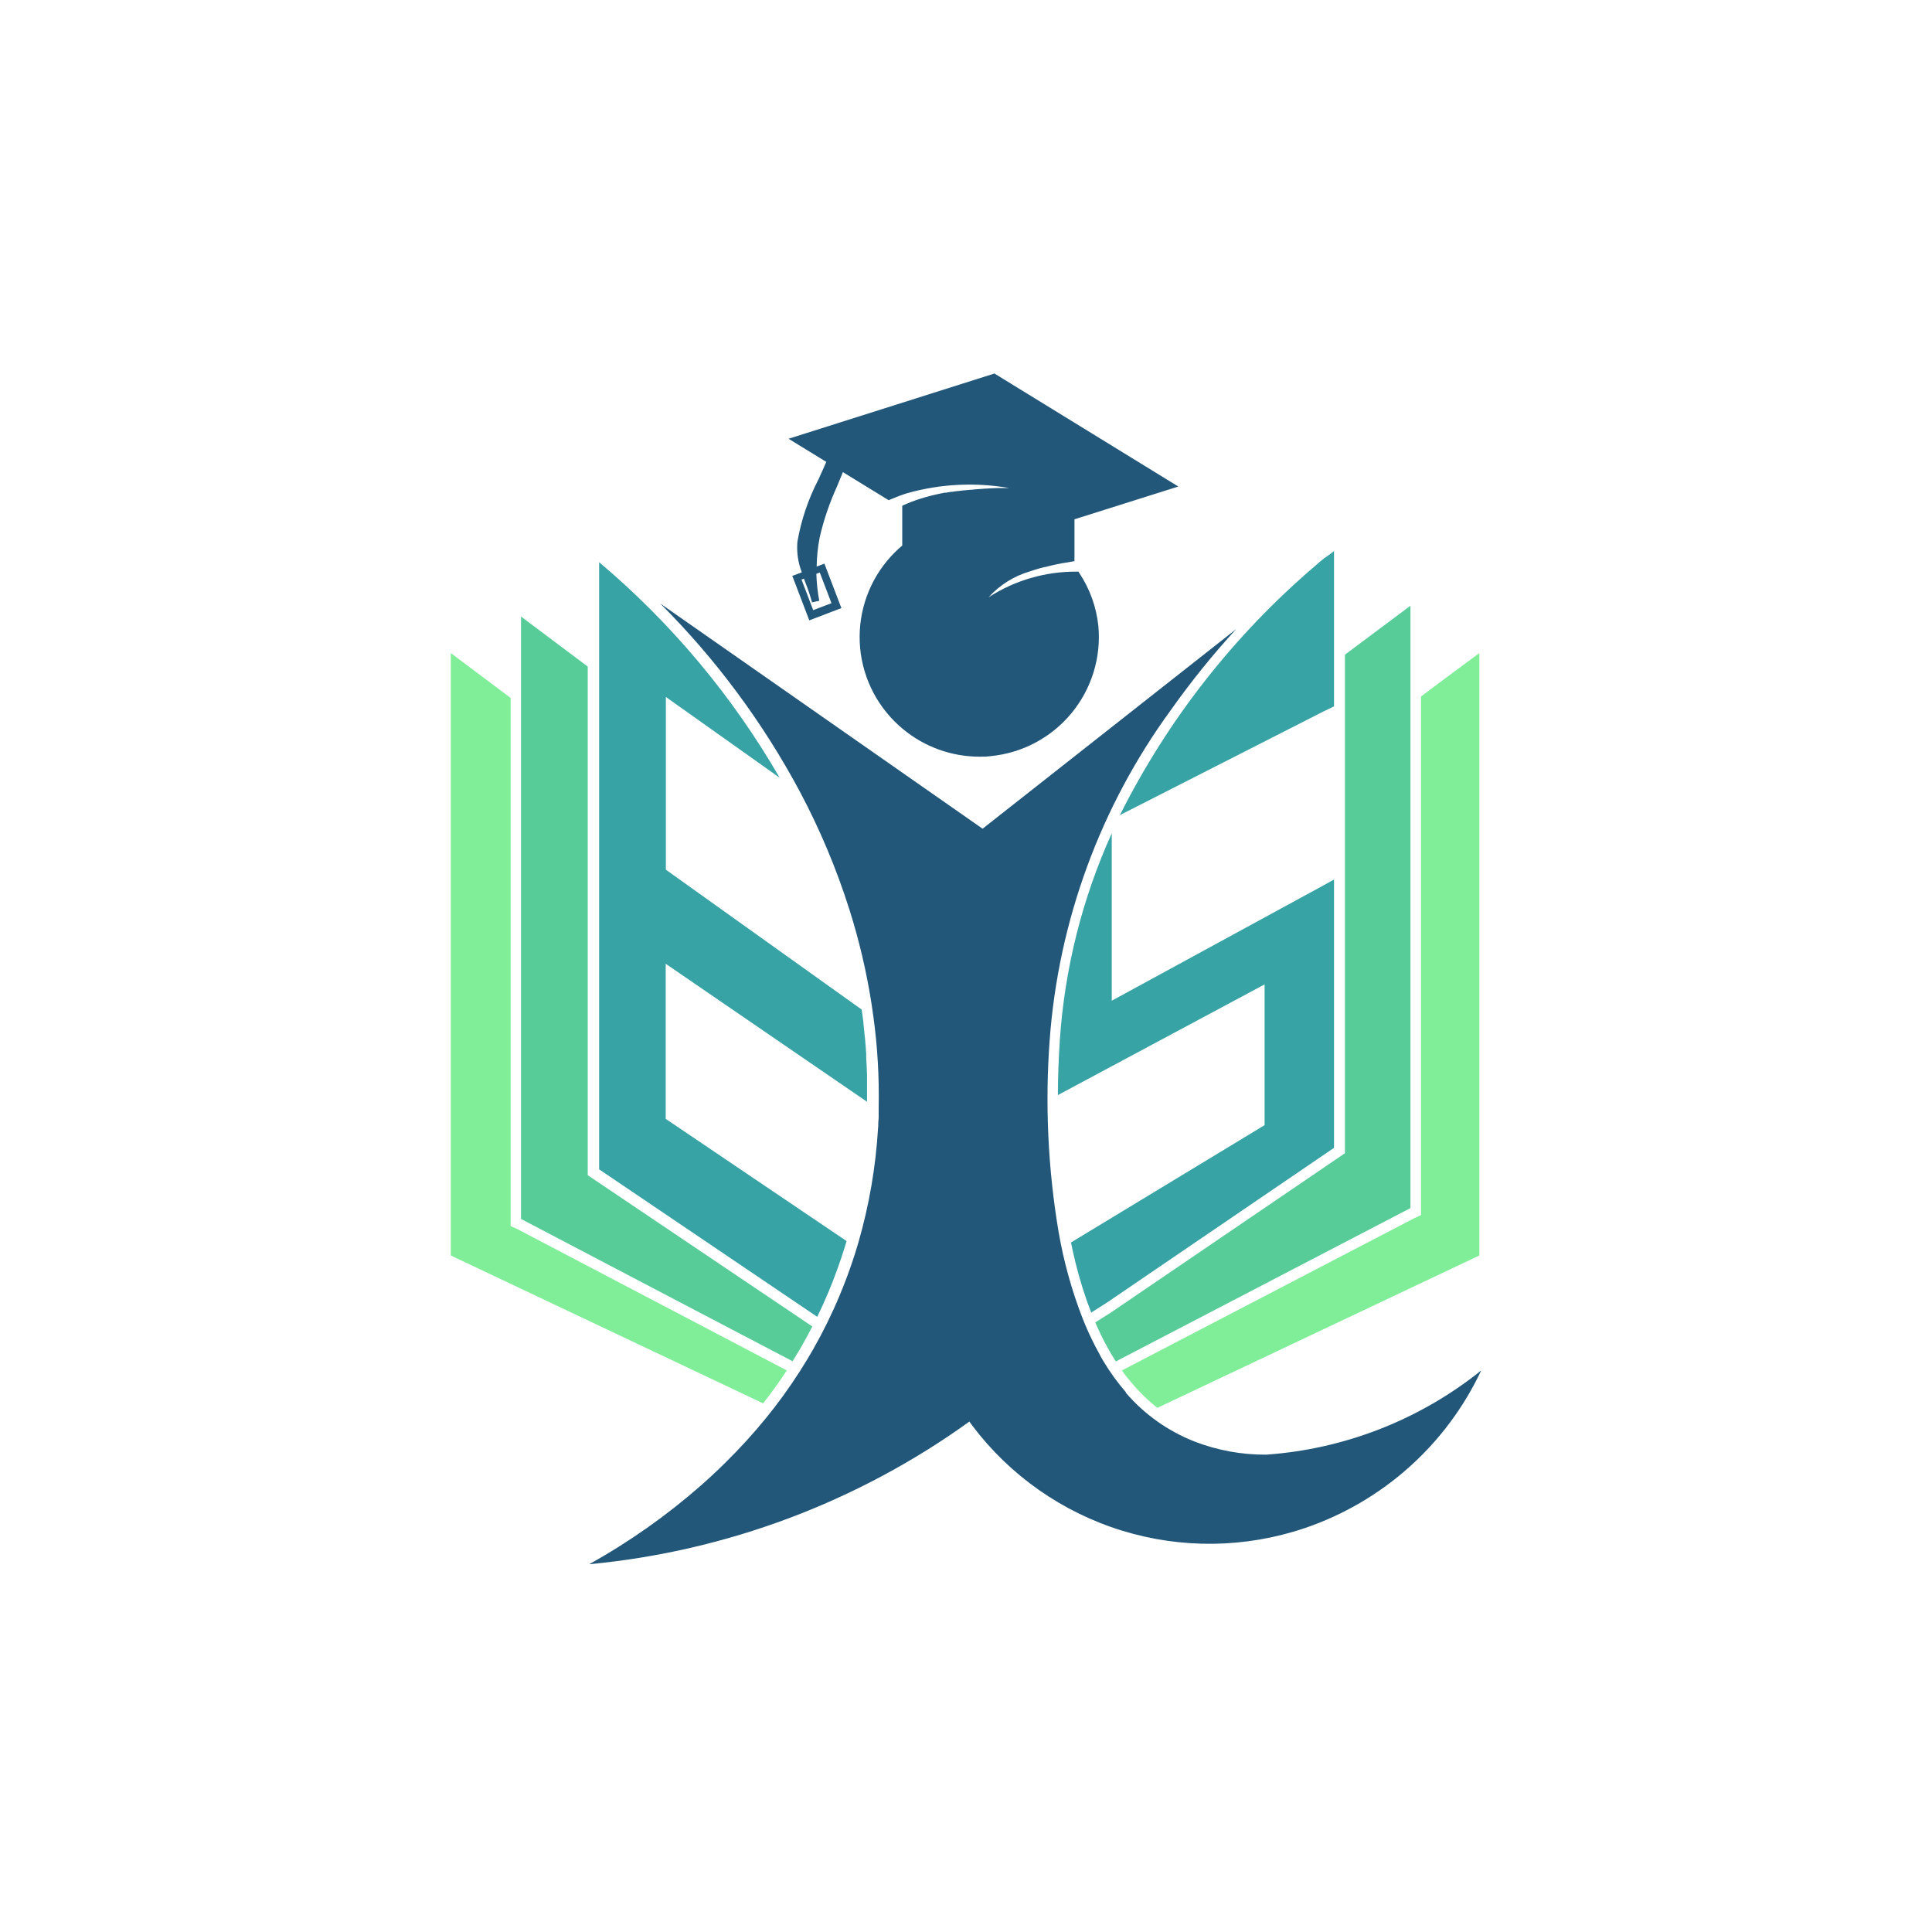 <svg width="150" height="150" viewBox="0 0 150 150" fill="none" xmlns="http://www.w3.org/2000/svg">
<g id="Logo">
<g id="BG" filter="url(#filter0_b_225_842)">
<rect x="6.10352e-05" width="150" height="150" rx="75" fill="white"/>
</g>
<path id="Path 221" d="M60.45 107.339C60.616 107.105 60.781 106.863 60.938 106.621L61.087 106.399L40.177 95.432L39.645 95.194V54.188L39.512 54.087L35 50.705V97.476L59.249 108.956C59.66 108.437 60.061 107.898 60.45 107.339Z" fill="#80ED99"/>
<path id="Path 222" d="M98.315 112.939C96.413 112.952 94.526 112.607 92.751 111.923C90.69 111.115 88.857 109.815 87.412 108.137V108.089C86.773 107.352 86.199 106.561 85.695 105.726C85.547 105.489 85.413 105.247 85.292 105C84.966 104.411 84.661 103.791 84.376 103.137C84.267 102.883 84.155 102.625 84.054 102.363C83.205 100.181 82.578 97.918 82.183 95.609C81.359 90.693 81.129 85.695 81.498 80.723C82.183 71.474 85.445 62.601 90.916 55.111C92.468 52.919 94.157 50.826 95.973 48.846L76.288 64.341L51.257 46.854C55.572 51.16 59.225 56.082 62.099 61.458C63.661 64.395 64.951 67.468 65.954 70.639C66.699 72.994 67.266 75.401 67.651 77.84C67.712 78.219 67.76 78.602 67.817 78.985C68.132 81.299 68.267 83.634 68.22 85.969C68.222 85.998 68.222 86.028 68.22 86.058C68.22 86.243 68.22 86.428 68.22 86.61C68.22 86.791 68.22 86.896 68.2 87.037C68.18 87.178 68.2 87.404 68.172 87.59C67.993 90.594 67.482 93.569 66.647 96.46C66.567 96.739 66.482 97.013 66.394 97.295C66.041 98.41 65.638 99.508 65.184 100.589C64.586 102.021 63.9 103.415 63.132 104.762C62.99 105.008 62.853 105.246 62.708 105.488C61.913 106.811 61.042 108.088 60.099 109.31C59.91 109.556 59.696 109.802 59.515 110.048C58.506 111.287 57.429 112.469 56.289 113.588L55.822 114.044C55.37 114.479 54.902 114.907 54.422 115.33C51.754 117.672 48.844 119.722 45.741 121.447C56.392 120.444 66.582 116.621 75.264 110.371L75.486 110.681C78.404 114.552 82.469 117.405 87.101 118.835C91.733 120.264 96.698 120.198 101.291 118.645C104.282 117.631 107.038 116.025 109.393 113.922C111.749 111.818 113.656 109.261 115 106.403C110.232 110.227 104.412 112.507 98.315 112.939Z" fill="#22577A"/>
<path id="Path 223" d="M114.855 50.705V97.476L89.856 109.306C89.364 108.917 88.899 108.494 88.465 108.04L88.267 107.831L88.058 107.597L87.888 107.399C87.828 107.335 87.747 107.234 87.679 107.149C87.481 106.907 87.275 106.657 87.106 106.399L109.762 94.602L110.327 94.34V54.075L111.359 53.301L112.194 52.676L114.855 50.705Z" fill="#80ED99"/>
<path id="Path 224" d="M109.508 47.027V93.799L109.391 93.856L93.977 101.879L86.634 105.702C86.562 105.593 86.489 105.48 86.421 105.363C86.352 105.246 86.296 105.166 86.239 105.065C86.183 104.964 86.078 104.783 85.997 104.637C85.808 104.295 85.618 103.94 85.445 103.573C85.324 103.323 85.207 103.065 85.09 102.799L85.038 102.67L86.276 101.887L104.42 89.537V50.83L109.508 47.027Z" fill="#57CC99"/>
<path id="Path 225" d="M103.573 68.288V89.118L85.929 101.142L84.719 101.908C84.235 100.655 83.832 99.373 83.51 98.069C83.441 97.787 83.373 97.501 83.308 97.21C83.28 97.081 83.248 96.948 83.224 96.807C83.199 96.666 83.175 96.585 83.151 96.464L98.183 87.356V76.429L82.135 85.021C82.135 83.695 82.187 82.272 82.284 80.763C82.657 75.211 84.022 69.77 86.316 64.7V77.695L102.763 68.736L103.573 68.288Z" fill="#38A3A5"/>
<path id="Path 226" d="M51.685 74.828V86.868L65.728 96.355C65.684 96.513 65.636 96.67 65.587 96.827C65.225 97.994 64.806 99.147 64.333 100.287C64.055 100.952 63.757 101.605 63.45 102.238L46.516 90.787V43.648C52.121 48.373 56.863 54.034 60.531 60.382L51.697 54.112V67.522L66.898 78.38L66.958 78.784C66.986 79.005 67.019 79.227 67.043 79.449C67.043 79.481 67.043 79.518 67.043 79.55L67.099 80.042C67.099 80.199 67.132 80.38 67.152 80.55C67.172 80.719 67.18 80.856 67.192 81.009C67.204 81.163 67.216 81.312 67.228 81.465C67.24 81.618 67.228 81.667 67.253 81.763V81.844C67.253 81.872 67.253 81.897 67.253 81.921V81.977C67.249 82.011 67.249 82.044 67.253 82.078C67.257 82.099 67.257 82.121 67.253 82.142C67.281 82.586 67.301 83.029 67.317 83.469C67.317 83.703 67.317 83.933 67.317 84.166C67.317 84.626 67.317 85.085 67.317 85.541L51.685 74.828Z" fill="#38A3A5"/>
<path id="Path 227" d="M63.071 102.988C62.817 103.48 62.555 103.964 62.285 104.436L62.257 104.488C62.128 104.718 61.998 104.94 61.853 105.161L61.825 105.214C61.731 105.372 61.634 105.53 61.535 105.686L52.664 101.041L40.528 94.678L40.451 94.638V47.866L45.632 51.753V52.418V91.243L63.071 102.988Z" fill="#57CC99"/>
<path id="Path 228" d="M103.573 42.81V54.842L102.738 55.245L86.949 63.285C90.659 55.885 95.816 49.304 102.113 43.931C102.323 43.745 102.517 43.568 102.742 43.395L102.787 43.358L103.295 43.003L103.573 42.782V42.81Z" fill="#38A3A5"/>
<path id="Path 229" d="M83.812 44.511L83.731 44.382H83.578C81.158 44.368 78.785 45.06 76.752 46.374C77.619 45.415 78.736 44.717 79.978 44.358L80.328 44.241L80.518 44.185L80.728 44.124L81.082 44.028H81.135L81.562 43.919L81.671 43.894L82.018 43.818L82.139 43.794L82.57 43.709H82.607L83.179 43.608L83.421 43.568V40.318L91.485 37.774L77.208 29L61.224 34.064L64.152 35.862C63.954 36.322 63.749 36.778 63.543 37.225C62.754 38.745 62.203 40.377 61.91 42.064C61.842 42.87 61.959 43.681 62.253 44.435L61.515 44.713L62.833 48.164L65.325 47.213L64.007 43.761L63.406 43.987C63.417 43.228 63.495 42.471 63.64 41.725C63.952 40.37 64.401 39.05 64.978 37.786C65.132 37.415 65.289 37.032 65.442 36.657L68.994 38.834L69.131 38.778C69.554 38.595 69.986 38.433 70.426 38.294C73.006 37.567 75.716 37.429 78.357 37.891H77.845H77.474L76.829 37.919L76.349 37.947L75.873 37.983H75.833L75.373 38.028H75.321L74.877 38.072H74.808L74.405 38.124H74.325L73.921 38.185C73.893 38.185 73.861 38.185 73.833 38.185L73.43 38.254H73.329L72.958 38.33L72.849 38.354L72.49 38.435L72.369 38.463L72.038 38.552L71.901 38.588L71.591 38.681L71.442 38.725L71.159 38.818L70.99 38.879L70.74 38.971L70.555 39.048L70.385 39.116L70.22 39.189L70.051 39.266V42.354C69.627 42.711 69.236 43.105 68.881 43.532C68.101 44.471 67.514 45.555 67.154 46.722C66.794 47.889 66.668 49.115 66.782 50.331C66.897 51.546 67.251 52.727 67.824 53.806C68.397 54.884 69.177 55.839 70.119 56.615C71.781 57.989 73.867 58.742 76.022 58.748C76.312 58.748 76.603 58.748 76.893 58.708C79.345 58.477 81.605 57.282 83.177 55.386C84.749 53.49 85.504 51.048 85.276 48.596C85.122 47.137 84.62 45.736 83.812 44.511ZM63.382 44.552L63.648 44.451L64.555 46.83L63.136 47.37L62.228 44.995L62.414 44.923L62.539 45.253C62.737 45.748 62.907 46.255 63.047 46.769L63.608 46.644C63.477 45.954 63.402 45.254 63.382 44.552Z" fill="#22577A"/>
</g>
<defs>
<filter id="filter0_b_225_842" x="-300" y="-300" width="750" height="750" filterUnits="userSpaceOnUse" color-interpolation-filters="sRGB">
<feFlood flood-opacity="0" result="BackgroundImageFix"/>
<feGaussianBlur in="BackgroundImageFix" stdDeviation="150"/>
<feComposite in2="SourceAlpha" operator="in" result="effect1_backgroundBlur_225_842"/>
<feBlend mode="normal" in="SourceGraphic" in2="effect1_backgroundBlur_225_842" result="shape"/>
</filter>
</defs>
</svg>
